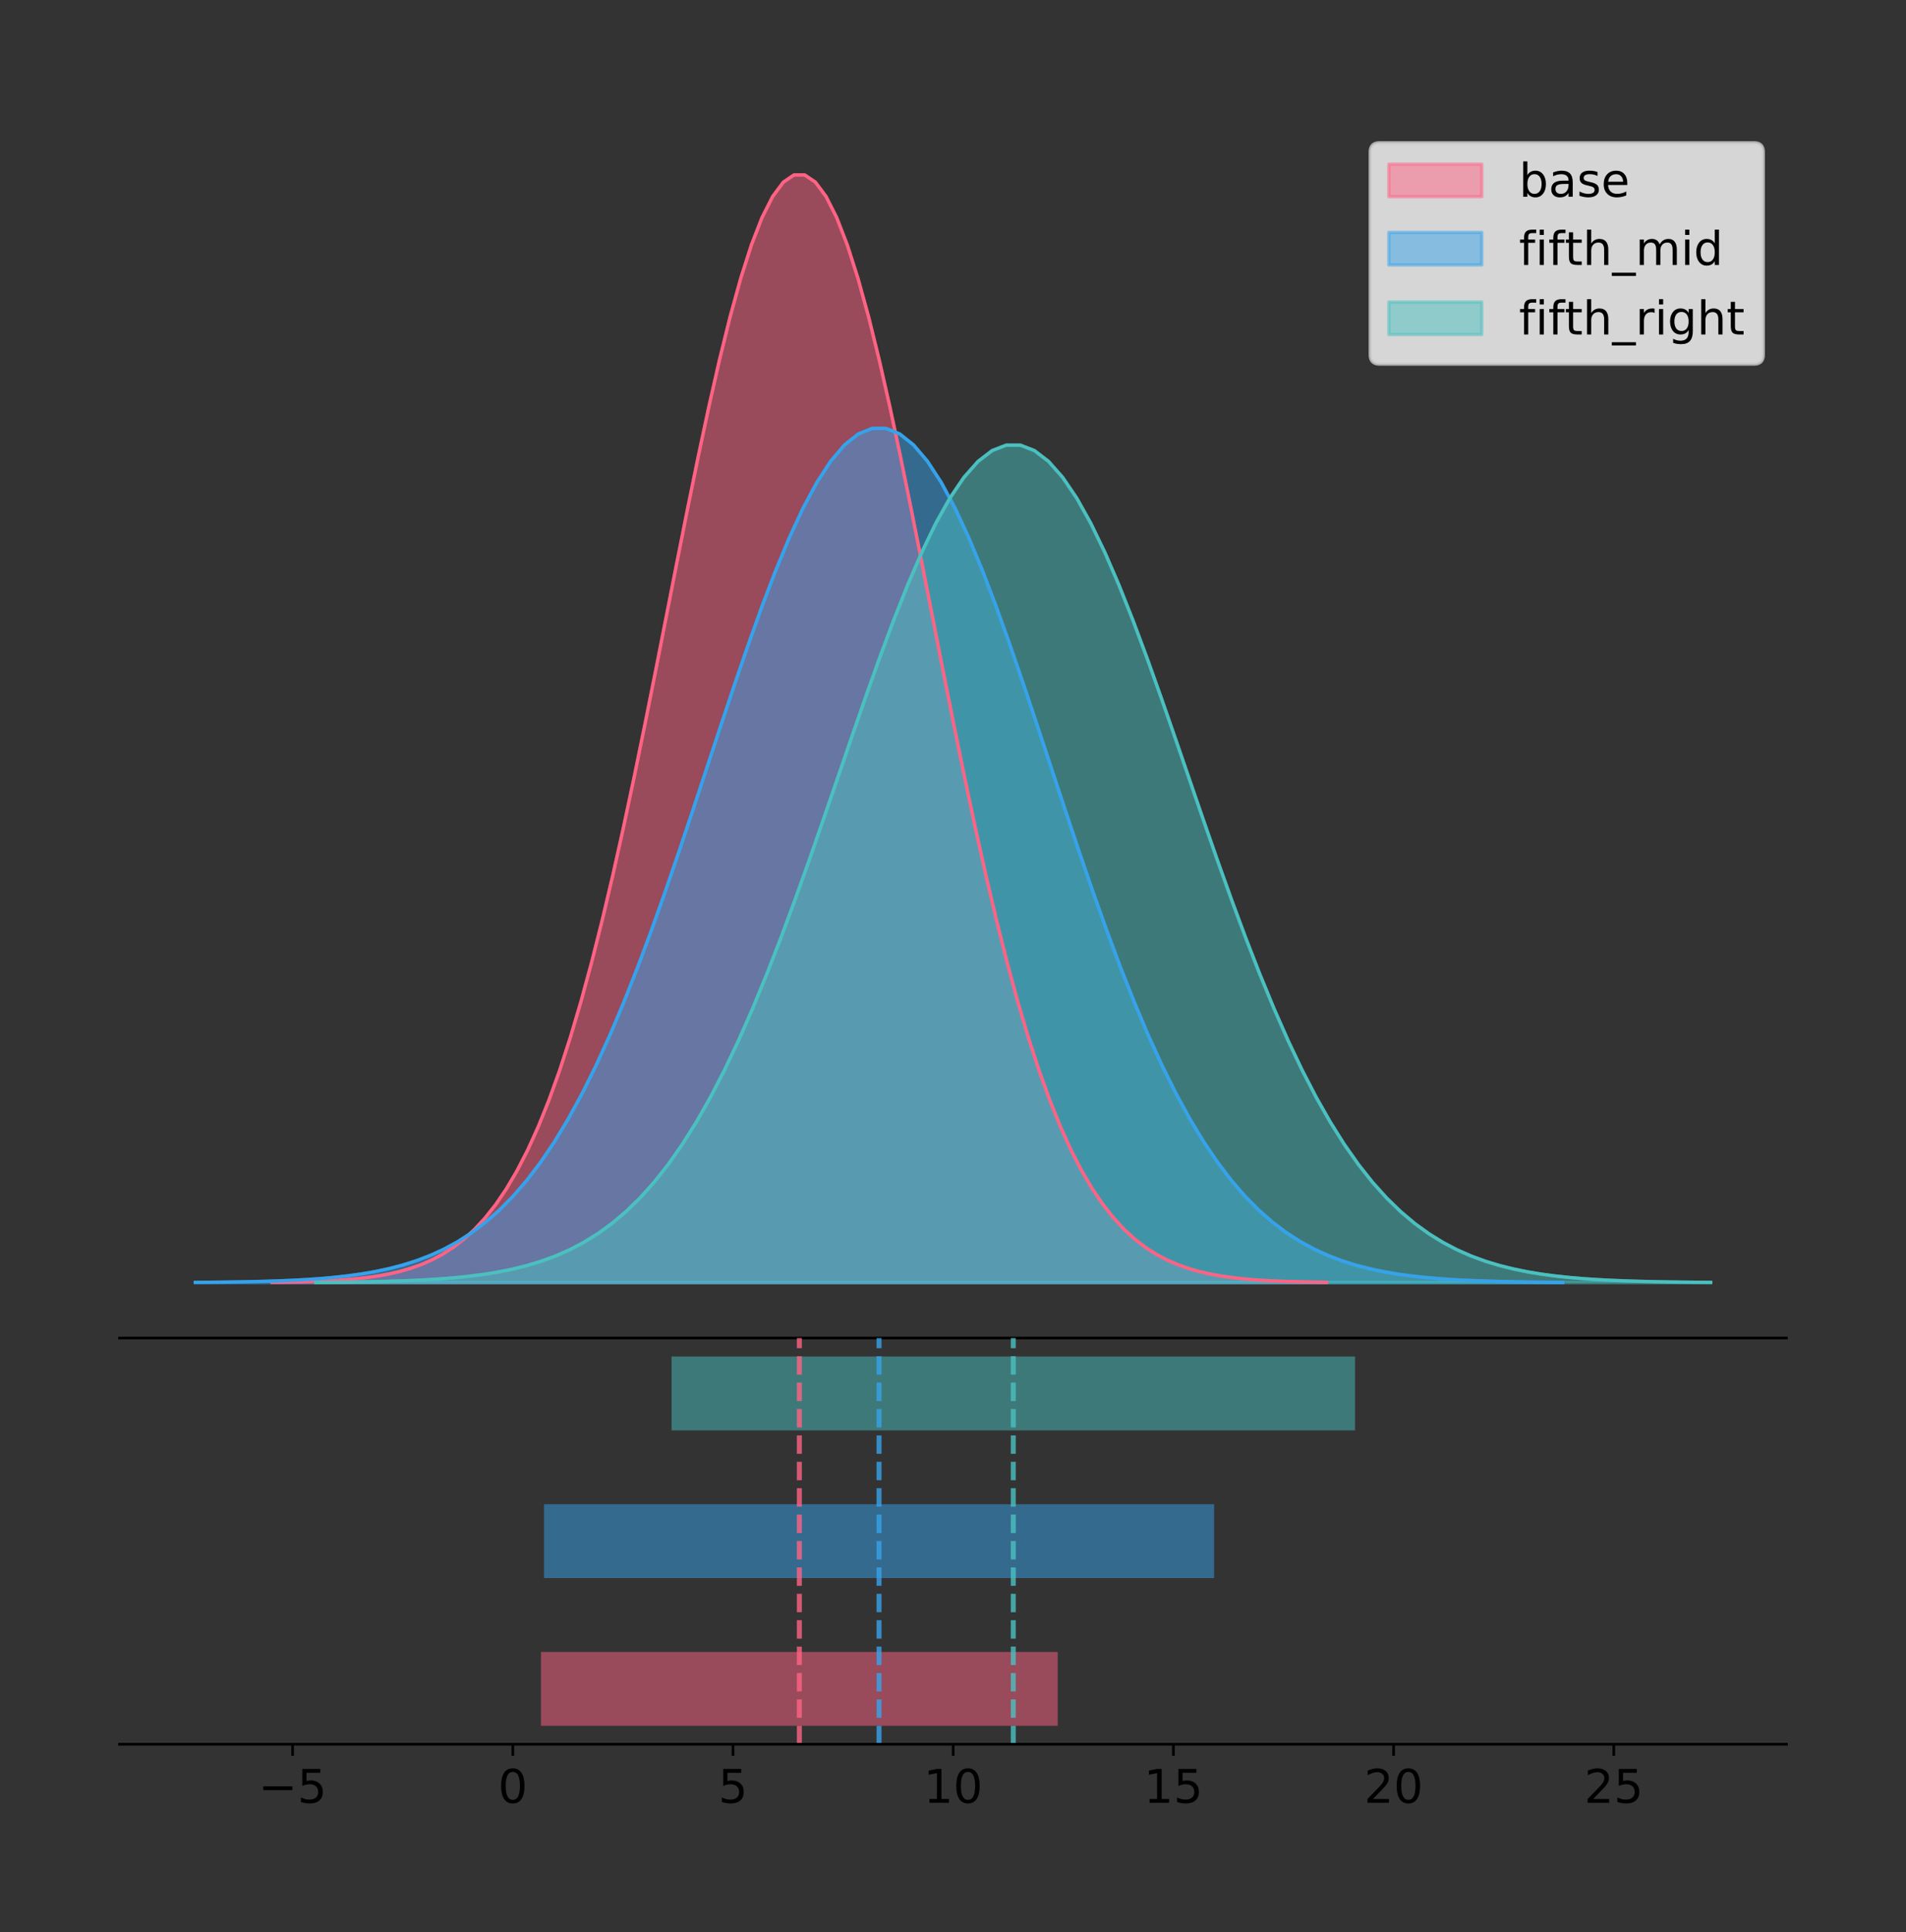 <?xml version="1.0" encoding="utf-8" standalone="no"?>
<!DOCTYPE svg PUBLIC "-//W3C//DTD SVG 1.1//EN"
  "http://www.w3.org/Graphics/SVG/1.1/DTD/svg11.dtd">
<!-- Created with matplotlib (https://matplotlib.org/) -->
<svg height="581.789pt" version="1.1" viewBox="0 0 574.2 581.789" width="574.2pt" xmlns="http://www.w3.org/2000/svg" xmlns:xlink="http://www.w3.org/1999/xlink">
 <rect x="0" y="0" width="574.2" height="581.789" fill="#333333" stroke="none"/>
 <defs>
  <style type="text/css">
*{stroke-linecap:butt;stroke-linejoin:round;}
  </style>
 </defs>
 <g id="figure_1">
  <g id="patch_1">
   <path d="M 0 581.789 
L 574.2 581.789 
L 574.2 0 
L 0 0 
z
" style="fill:none;"/>
  </g>
  <g id="axes_1">
   <g id="patch_2">
    <path d="M 36 402.93 
L 538.2 402.93 
L 538.2 36 
L 36 36 
z
" style="fill:none;"/>
   </g>
   <g id="PolyCollection_1">
    <defs>
     <path d="M 81.953 -195.538 
L 81.953 -195.65 
L 85.162 -195.692 
L 88.371 -195.749 
L 91.581 -195.825 
L 94.79 -195.925 
L 97.999 -196.058 
L 101.208 -196.23 
L 104.418 -196.455 
L 107.627 -196.744 
L 110.836 -197.115 
L 114.045 -197.585 
L 117.255 -198.179 
L 120.464 -198.923 
L 123.673 -199.848 
L 126.883 -200.99 
L 130.092 -202.39 
L 133.301 -204.093 
L 136.51 -206.151 
L 139.72 -208.617 
L 142.929 -211.552 
L 146.138 -215.017 
L 149.348 -219.078 
L 152.557 -223.801 
L 155.766 -229.25 
L 158.975 -235.488 
L 162.185 -242.572 
L 165.394 -250.552 
L 168.603 -259.468 
L 171.812 -269.344 
L 175.022 -280.192 
L 178.231 -292.002 
L 181.44 -304.744 
L 184.65 -318.365 
L 187.859 -332.786 
L 191.068 -347.901 
L 194.277 -363.58 
L 197.487 -379.667 
L 200.696 -395.98 
L 203.905 -412.318 
L 207.115 -428.462 
L 210.324 -444.18 
L 213.533 -459.23 
L 216.742 -473.372 
L 219.952 -486.366 
L 223.161 -497.987 
L 226.37 -508.025 
L 229.579 -516.294 
L 232.789 -522.64 
L 235.998 -526.94 
L 239.207 -529.111 
L 242.417 -529.111 
L 245.626 -526.94 
L 248.835 -522.64 
L 252.044 -516.294 
L 255.254 -508.025 
L 258.463 -497.987 
L 261.672 -486.366 
L 264.882 -473.372 
L 268.091 -459.23 
L 271.3 -444.18 
L 274.509 -428.462 
L 277.719 -412.318 
L 280.928 -395.98 
L 284.137 -379.667 
L 287.346 -363.58 
L 290.556 -347.901 
L 293.765 -332.786 
L 296.974 -318.365 
L 300.184 -304.744 
L 303.393 -292.002 
L 306.602 -280.192 
L 309.811 -269.344 
L 313.021 -259.468 
L 316.23 -250.552 
L 319.439 -242.572 
L 322.648 -235.488 
L 325.858 -229.25 
L 329.067 -223.801 
L 332.276 -219.078 
L 335.486 -215.017 
L 338.695 -211.552 
L 341.904 -208.617 
L 345.113 -206.151 
L 348.323 -204.093 
L 351.532 -202.39 
L 354.741 -200.99 
L 357.951 -199.848 
L 361.16 -198.923 
L 364.369 -198.179 
L 367.578 -197.585 
L 370.788 -197.115 
L 373.997 -196.744 
L 377.206 -196.455 
L 380.415 -196.23 
L 383.625 -196.058 
L 386.834 -195.925 
L 390.043 -195.825 
L 393.253 -195.749 
L 396.462 -195.692 
L 399.671 -195.65 
L 399.671 -195.538 
L 399.671 -195.538 
L 396.462 -195.538 
L 393.253 -195.538 
L 390.043 -195.538 
L 386.834 -195.538 
L 383.625 -195.538 
L 380.415 -195.538 
L 377.206 -195.538 
L 373.997 -195.538 
L 370.788 -195.538 
L 367.578 -195.538 
L 364.369 -195.538 
L 361.16 -195.538 
L 357.951 -195.538 
L 354.741 -195.538 
L 351.532 -195.538 
L 348.323 -195.538 
L 345.113 -195.538 
L 341.904 -195.538 
L 338.695 -195.538 
L 335.486 -195.538 
L 332.276 -195.538 
L 329.067 -195.538 
L 325.858 -195.538 
L 322.648 -195.538 
L 319.439 -195.538 
L 316.23 -195.538 
L 313.021 -195.538 
L 309.811 -195.538 
L 306.602 -195.538 
L 303.393 -195.538 
L 300.184 -195.538 
L 296.974 -195.538 
L 293.765 -195.538 
L 290.556 -195.538 
L 287.346 -195.538 
L 284.137 -195.538 
L 280.928 -195.538 
L 277.719 -195.538 
L 274.509 -195.538 
L 271.3 -195.538 
L 268.091 -195.538 
L 264.882 -195.538 
L 261.672 -195.538 
L 258.463 -195.538 
L 255.254 -195.538 
L 252.044 -195.538 
L 248.835 -195.538 
L 245.626 -195.538 
L 242.417 -195.538 
L 239.207 -195.538 
L 235.998 -195.538 
L 232.789 -195.538 
L 229.579 -195.538 
L 226.37 -195.538 
L 223.161 -195.538 
L 219.952 -195.538 
L 216.742 -195.538 
L 213.533 -195.538 
L 210.324 -195.538 
L 207.115 -195.538 
L 203.905 -195.538 
L 200.696 -195.538 
L 197.487 -195.538 
L 194.277 -195.538 
L 191.068 -195.538 
L 187.859 -195.538 
L 184.65 -195.538 
L 181.44 -195.538 
L 178.231 -195.538 
L 175.022 -195.538 
L 171.812 -195.538 
L 168.603 -195.538 
L 165.394 -195.538 
L 162.185 -195.538 
L 158.975 -195.538 
L 155.766 -195.538 
L 152.557 -195.538 
L 149.348 -195.538 
L 146.138 -195.538 
L 142.929 -195.538 
L 139.72 -195.538 
L 136.51 -195.538 
L 133.301 -195.538 
L 130.092 -195.538 
L 126.883 -195.538 
L 123.673 -195.538 
L 120.464 -195.538 
L 117.255 -195.538 
L 114.045 -195.538 
L 110.836 -195.538 
L 107.627 -195.538 
L 104.418 -195.538 
L 101.208 -195.538 
L 97.999 -195.538 
L 94.79 -195.538 
L 91.581 -195.538 
L 88.371 -195.538 
L 85.162 -195.538 
L 81.953 -195.538 
z
" id="maa30d1c3ae" style="stroke:#ff6384;stroke-opacity:0.5;"/>
    </defs>
    <g clip-path="url(#p58fdc94d11)">
     <use style="fill:#ff6384;fill-opacity:0.5;stroke:#ff6384;stroke-opacity:0.5;" x="0" xlink:href="#maa30d1c3ae" y="581.789"/>
    </g>
   </g>
   <g id="PolyCollection_2">
    <defs>
     <path d="M 58.827 -195.538 
L 58.827 -195.624 
L 62.989 -195.657 
L 67.15 -195.701 
L 71.312 -195.759 
L 75.473 -195.837 
L 79.635 -195.939 
L 83.796 -196.072 
L 87.958 -196.245 
L 92.119 -196.468 
L 96.281 -196.754 
L 100.442 -197.117 
L 104.603 -197.575 
L 108.765 -198.148 
L 112.926 -198.862 
L 117.088 -199.743 
L 121.249 -200.822 
L 125.411 -202.136 
L 129.572 -203.722 
L 133.734 -205.624 
L 137.895 -207.887 
L 142.057 -210.56 
L 146.218 -213.692 
L 150.38 -217.334 
L 154.541 -221.536 
L 158.703 -226.347 
L 162.864 -231.81 
L 167.026 -237.964 
L 171.187 -244.84 
L 175.349 -252.456 
L 179.51 -260.822 
L 183.671 -269.93 
L 187.833 -279.757 
L 191.994 -290.261 
L 196.156 -301.382 
L 200.317 -313.039 
L 204.479 -325.13 
L 208.64 -337.536 
L 212.802 -350.116 
L 216.963 -362.716 
L 221.125 -375.166 
L 225.286 -387.287 
L 229.448 -398.894 
L 233.609 -409.8 
L 237.771 -419.821 
L 241.932 -428.783 
L 246.094 -436.524 
L 250.255 -442.901 
L 254.417 -447.795 
L 258.578 -451.111 
L 262.74 -452.785 
L 266.901 -452.785 
L 271.062 -451.111 
L 275.224 -447.795 
L 279.385 -442.901 
L 283.547 -436.524 
L 287.708 -428.783 
L 291.87 -419.821 
L 296.031 -409.8 
L 300.193 -398.894 
L 304.354 -387.287 
L 308.516 -375.166 
L 312.677 -362.716 
L 316.839 -350.116 
L 321 -337.536 
L 325.162 -325.13 
L 329.323 -313.039 
L 333.485 -301.382 
L 337.646 -290.261 
L 341.808 -279.757 
L 345.969 -269.93 
L 350.13 -260.822 
L 354.292 -252.456 
L 358.453 -244.84 
L 362.615 -237.964 
L 366.776 -231.81 
L 370.938 -226.347 
L 375.099 -221.536 
L 379.261 -217.334 
L 383.422 -213.692 
L 387.584 -210.56 
L 391.745 -207.887 
L 395.907 -205.624 
L 400.068 -203.722 
L 404.23 -202.136 
L 408.391 -200.822 
L 412.553 -199.743 
L 416.714 -198.862 
L 420.876 -198.148 
L 425.037 -197.575 
L 429.198 -197.117 
L 433.36 -196.754 
L 437.521 -196.468 
L 441.683 -196.245 
L 445.844 -196.072 
L 450.006 -195.939 
L 454.167 -195.837 
L 458.329 -195.759 
L 462.49 -195.701 
L 466.652 -195.657 
L 470.813 -195.624 
L 470.813 -195.538 
L 470.813 -195.538 
L 466.652 -195.538 
L 462.49 -195.538 
L 458.329 -195.538 
L 454.167 -195.538 
L 450.006 -195.538 
L 445.844 -195.538 
L 441.683 -195.538 
L 437.521 -195.538 
L 433.36 -195.538 
L 429.198 -195.538 
L 425.037 -195.538 
L 420.876 -195.538 
L 416.714 -195.538 
L 412.553 -195.538 
L 408.391 -195.538 
L 404.23 -195.538 
L 400.068 -195.538 
L 395.907 -195.538 
L 391.745 -195.538 
L 387.584 -195.538 
L 383.422 -195.538 
L 379.261 -195.538 
L 375.099 -195.538 
L 370.938 -195.538 
L 366.776 -195.538 
L 362.615 -195.538 
L 358.453 -195.538 
L 354.292 -195.538 
L 350.13 -195.538 
L 345.969 -195.538 
L 341.808 -195.538 
L 337.646 -195.538 
L 333.485 -195.538 
L 329.323 -195.538 
L 325.162 -195.538 
L 321 -195.538 
L 316.839 -195.538 
L 312.677 -195.538 
L 308.516 -195.538 
L 304.354 -195.538 
L 300.193 -195.538 
L 296.031 -195.538 
L 291.87 -195.538 
L 287.708 -195.538 
L 283.547 -195.538 
L 279.385 -195.538 
L 275.224 -195.538 
L 271.062 -195.538 
L 266.901 -195.538 
L 262.74 -195.538 
L 258.578 -195.538 
L 254.417 -195.538 
L 250.255 -195.538 
L 246.094 -195.538 
L 241.932 -195.538 
L 237.771 -195.538 
L 233.609 -195.538 
L 229.448 -195.538 
L 225.286 -195.538 
L 221.125 -195.538 
L 216.963 -195.538 
L 212.802 -195.538 
L 208.64 -195.538 
L 204.479 -195.538 
L 200.317 -195.538 
L 196.156 -195.538 
L 191.994 -195.538 
L 187.833 -195.538 
L 183.671 -195.538 
L 179.51 -195.538 
L 175.349 -195.538 
L 171.187 -195.538 
L 167.026 -195.538 
L 162.864 -195.538 
L 158.703 -195.538 
L 154.541 -195.538 
L 150.38 -195.538 
L 146.218 -195.538 
L 142.057 -195.538 
L 137.895 -195.538 
L 133.734 -195.538 
L 129.572 -195.538 
L 125.411 -195.538 
L 121.249 -195.538 
L 117.088 -195.538 
L 112.926 -195.538 
L 108.765 -195.538 
L 104.603 -195.538 
L 100.442 -195.538 
L 96.281 -195.538 
L 92.119 -195.538 
L 87.958 -195.538 
L 83.796 -195.538 
L 79.635 -195.538 
L 75.473 -195.538 
L 71.312 -195.538 
L 67.15 -195.538 
L 62.989 -195.538 
L 58.827 -195.538 
z
" id="mfe1dd99458" style="stroke:#36a2eb;stroke-opacity:0.5;"/>
    </defs>
    <g clip-path="url(#p58fdc94d11)">
     <use style="fill:#36a2eb;fill-opacity:0.5;stroke:#36a2eb;stroke-opacity:0.5;" x="0" xlink:href="#mfe1dd99458" y="581.789"/>
    </g>
   </g>
   <g id="PolyCollection_3">
    <defs>
     <path d="M 95.153 -195.538 
L 95.153 -195.623 
L 99.397 -195.655 
L 103.642 -195.698 
L 107.886 -195.755 
L 112.131 -195.831 
L 116.376 -195.931 
L 120.62 -196.062 
L 124.865 -196.231 
L 129.11 -196.45 
L 133.354 -196.73 
L 137.599 -197.086 
L 141.844 -197.535 
L 146.088 -198.097 
L 150.333 -198.797 
L 154.578 -199.66 
L 158.822 -200.719 
L 163.067 -202.007 
L 167.312 -203.562 
L 171.556 -205.427 
L 175.801 -207.645 
L 180.045 -210.266 
L 184.29 -213.336 
L 188.535 -216.907 
L 192.779 -221.027 
L 197.024 -225.743 
L 201.269 -231.1 
L 205.513 -237.133 
L 209.758 -243.874 
L 214.003 -251.341 
L 218.247 -259.543 
L 222.492 -268.472 
L 226.737 -278.106 
L 230.981 -288.405 
L 235.226 -299.308 
L 239.471 -310.736 
L 243.715 -322.591 
L 247.96 -334.753 
L 252.205 -347.087 
L 256.449 -359.44 
L 260.694 -371.647 
L 264.938 -383.53 
L 269.183 -394.909 
L 273.428 -405.601 
L 277.672 -415.426 
L 281.917 -424.212 
L 286.162 -431.802 
L 290.406 -438.054 
L 294.651 -442.852 
L 298.896 -446.103 
L 303.14 -447.744 
L 307.385 -447.744 
L 311.63 -446.103 
L 315.874 -442.852 
L 320.119 -438.054 
L 324.364 -431.802 
L 328.608 -424.212 
L 332.853 -415.426 
L 337.097 -405.601 
L 341.342 -394.909 
L 345.587 -383.53 
L 349.831 -371.647 
L 354.076 -359.44 
L 358.321 -347.087 
L 362.565 -334.753 
L 366.81 -322.591 
L 371.055 -310.736 
L 375.299 -299.308 
L 379.544 -288.405 
L 383.789 -278.106 
L 388.033 -268.472 
L 392.278 -259.543 
L 396.523 -251.341 
L 400.767 -243.874 
L 405.012 -237.133 
L 409.257 -231.1 
L 413.501 -225.743 
L 417.746 -221.027 
L 421.99 -216.907 
L 426.235 -213.336 
L 430.48 -210.266 
L 434.724 -207.645 
L 438.969 -205.427 
L 443.214 -203.562 
L 447.458 -202.007 
L 451.703 -200.719 
L 455.948 -199.66 
L 460.192 -198.797 
L 464.437 -198.097 
L 468.682 -197.535 
L 472.926 -197.086 
L 477.171 -196.73 
L 481.416 -196.45 
L 485.66 -196.231 
L 489.905 -196.062 
L 494.149 -195.931 
L 498.394 -195.831 
L 502.639 -195.755 
L 506.883 -195.698 
L 511.128 -195.655 
L 515.373 -195.623 
L 515.373 -195.538 
L 515.373 -195.538 
L 511.128 -195.538 
L 506.883 -195.538 
L 502.639 -195.538 
L 498.394 -195.538 
L 494.149 -195.538 
L 489.905 -195.538 
L 485.66 -195.538 
L 481.416 -195.538 
L 477.171 -195.538 
L 472.926 -195.538 
L 468.682 -195.538 
L 464.437 -195.538 
L 460.192 -195.538 
L 455.948 -195.538 
L 451.703 -195.538 
L 447.458 -195.538 
L 443.214 -195.538 
L 438.969 -195.538 
L 434.724 -195.538 
L 430.48 -195.538 
L 426.235 -195.538 
L 421.99 -195.538 
L 417.746 -195.538 
L 413.501 -195.538 
L 409.257 -195.538 
L 405.012 -195.538 
L 400.767 -195.538 
L 396.523 -195.538 
L 392.278 -195.538 
L 388.033 -195.538 
L 383.789 -195.538 
L 379.544 -195.538 
L 375.299 -195.538 
L 371.055 -195.538 
L 366.81 -195.538 
L 362.565 -195.538 
L 358.321 -195.538 
L 354.076 -195.538 
L 349.831 -195.538 
L 345.587 -195.538 
L 341.342 -195.538 
L 337.097 -195.538 
L 332.853 -195.538 
L 328.608 -195.538 
L 324.364 -195.538 
L 320.119 -195.538 
L 315.874 -195.538 
L 311.63 -195.538 
L 307.385 -195.538 
L 303.14 -195.538 
L 298.896 -195.538 
L 294.651 -195.538 
L 290.406 -195.538 
L 286.162 -195.538 
L 281.917 -195.538 
L 277.672 -195.538 
L 273.428 -195.538 
L 269.183 -195.538 
L 264.938 -195.538 
L 260.694 -195.538 
L 256.449 -195.538 
L 252.205 -195.538 
L 247.96 -195.538 
L 243.715 -195.538 
L 239.471 -195.538 
L 235.226 -195.538 
L 230.981 -195.538 
L 226.737 -195.538 
L 222.492 -195.538 
L 218.247 -195.538 
L 214.003 -195.538 
L 209.758 -195.538 
L 205.513 -195.538 
L 201.269 -195.538 
L 197.024 -195.538 
L 192.779 -195.538 
L 188.535 -195.538 
L 184.29 -195.538 
L 180.045 -195.538 
L 175.801 -195.538 
L 171.556 -195.538 
L 167.312 -195.538 
L 163.067 -195.538 
L 158.822 -195.538 
L 154.578 -195.538 
L 150.333 -195.538 
L 146.088 -195.538 
L 141.844 -195.538 
L 137.599 -195.538 
L 133.354 -195.538 
L 129.11 -195.538 
L 124.865 -195.538 
L 120.62 -195.538 
L 116.376 -195.538 
L 112.131 -195.538 
L 107.886 -195.538 
L 103.642 -195.538 
L 99.397 -195.538 
L 95.153 -195.538 
z
" id="mf20beef2d3" style="stroke:#4bc0c0;stroke-opacity:0.5;"/>
    </defs>
    <g clip-path="url(#p58fdc94d11)">
     <use style="fill:#4bc0c0;fill-opacity:0.5;stroke:#4bc0c0;stroke-opacity:0.5;" x="0" xlink:href="#mf20beef2d3" y="581.789"/>
    </g>
   </g>
   <g id="line2d_1">
    <path clip-path="url(#p58fdc94d11)" d="M 81.953 386.139 
L 85.162 386.097 
L 88.371 386.04 
L 91.581 385.965 
L 94.79 385.864 
L 97.999 385.732 
L 101.208 385.559 
L 104.418 385.334 
L 107.627 385.045 
L 110.836 384.675 
L 114.045 384.204 
L 117.255 383.61 
L 120.464 382.867 
L 123.673 381.941 
L 126.883 380.799 
L 130.092 379.399 
L 133.301 377.696 
L 136.51 375.639 
L 139.72 373.172 
L 142.929 370.238 
L 146.138 366.772 
L 149.348 362.711 
L 152.557 357.989 
L 155.766 352.539 
L 158.975 346.301 
L 162.185 339.217 
L 165.394 331.237 
L 168.603 322.322 
L 171.812 312.445 
L 175.022 301.597 
L 178.231 289.787 
L 181.44 277.045 
L 184.65 263.424 
L 187.859 249.004 
L 191.068 233.888 
L 194.277 218.209 
L 197.487 202.123 
L 200.696 185.809 
L 203.905 169.471 
L 207.115 153.327 
L 210.324 137.61 
L 213.533 122.559 
L 216.742 108.418 
L 219.952 95.423 
L 223.161 83.803 
L 226.37 73.765 
L 229.579 65.495 
L 232.789 59.15 
L 235.998 54.85 
L 239.207 52.679 
L 242.417 52.679 
L 245.626 54.85 
L 248.835 59.15 
L 252.044 65.495 
L 255.254 73.765 
L 258.463 83.803 
L 261.672 95.423 
L 264.882 108.418 
L 268.091 122.559 
L 271.3 137.61 
L 274.509 153.327 
L 277.719 169.471 
L 280.928 185.809 
L 284.137 202.123 
L 287.346 218.209 
L 290.556 233.888 
L 293.765 249.004 
L 296.974 263.424 
L 300.184 277.045 
L 303.393 289.787 
L 306.602 301.597 
L 309.811 312.445 
L 313.021 322.322 
L 316.23 331.237 
L 319.439 339.217 
L 322.648 346.301 
L 325.858 352.539 
L 329.067 357.989 
L 332.276 362.711 
L 335.486 366.772 
L 338.695 370.238 
L 341.904 373.172 
L 345.113 375.639 
L 348.323 377.696 
L 351.532 379.399 
L 354.741 380.799 
L 357.951 381.941 
L 361.16 382.867 
L 364.369 383.61 
L 367.578 384.204 
L 370.788 384.675 
L 373.997 385.045 
L 377.206 385.334 
L 380.415 385.559 
L 383.625 385.732 
L 386.834 385.864 
L 390.043 385.965 
L 393.253 386.04 
L 396.462 386.097 
L 399.671 386.139 
" style="fill:none;stroke:#ff6384;stroke-linecap:square;"/>
   </g>
   <g id="line2d_2">
    <path clip-path="url(#p58fdc94d11)" d="M 58.827 386.165 
L 62.989 386.132 
L 67.15 386.089 
L 71.312 386.03 
L 75.473 385.953 
L 79.635 385.851 
L 83.796 385.717 
L 87.958 385.544 
L 92.119 385.321 
L 96.281 385.035 
L 100.442 384.673 
L 104.603 384.215 
L 108.765 383.641 
L 112.926 382.928 
L 117.088 382.047 
L 121.249 380.967 
L 125.411 379.654 
L 129.572 378.067 
L 133.734 376.165 
L 137.895 373.902 
L 142.057 371.229 
L 146.218 368.098 
L 150.38 364.456 
L 154.541 360.253 
L 158.703 355.442 
L 162.864 349.979 
L 167.026 343.825 
L 171.187 336.95 
L 175.349 329.333 
L 179.51 320.967 
L 183.671 311.859 
L 187.833 302.033 
L 191.994 291.528 
L 196.156 280.408 
L 200.317 268.751 
L 204.479 256.659 
L 208.64 244.253 
L 212.802 231.673 
L 216.963 219.073 
L 221.125 206.623 
L 225.286 194.502 
L 229.448 182.895 
L 233.609 171.99 
L 237.771 161.968 
L 241.932 153.007 
L 246.094 145.266 
L 250.255 138.888 
L 254.417 133.995 
L 258.578 130.679 
L 262.74 129.004 
L 266.901 129.004 
L 271.062 130.679 
L 275.224 133.995 
L 279.385 138.888 
L 283.547 145.266 
L 287.708 153.007 
L 291.87 161.968 
L 296.031 171.99 
L 300.193 182.895 
L 304.354 194.502 
L 308.516 206.623 
L 312.677 219.073 
L 316.839 231.673 
L 321 244.253 
L 325.162 256.659 
L 329.323 268.751 
L 333.485 280.408 
L 337.646 291.528 
L 341.808 302.033 
L 345.969 311.859 
L 350.13 320.967 
L 354.292 329.333 
L 358.453 336.95 
L 362.615 343.825 
L 366.776 349.979 
L 370.938 355.442 
L 375.099 360.253 
L 379.261 364.456 
L 383.422 368.098 
L 387.584 371.229 
L 391.745 373.902 
L 395.907 376.165 
L 400.068 378.067 
L 404.23 379.654 
L 408.391 380.967 
L 412.553 382.047 
L 416.714 382.928 
L 420.876 383.641 
L 425.037 384.215 
L 429.198 384.673 
L 433.36 385.035 
L 437.521 385.321 
L 441.683 385.544 
L 445.844 385.717 
L 450.006 385.851 
L 454.167 385.953 
L 458.329 386.03 
L 462.49 386.089 
L 466.652 386.132 
L 470.813 386.165 
" style="fill:none;stroke:#36a2eb;stroke-linecap:square;"/>
   </g>
   <g id="line2d_3">
    <path clip-path="url(#p58fdc94d11)" d="M 95.153 386.167 
L 99.397 386.135 
L 103.642 386.092 
L 107.886 386.035 
L 112.131 385.959 
L 116.376 385.859 
L 120.62 385.728 
L 124.865 385.558 
L 129.11 385.339 
L 133.354 385.059 
L 137.599 384.703 
L 141.844 384.255 
L 146.088 383.692 
L 150.333 382.993 
L 154.578 382.129 
L 158.822 381.071 
L 163.067 379.783 
L 167.312 378.227 
L 171.556 376.363 
L 175.801 374.144 
L 180.045 371.524 
L 184.29 368.453 
L 188.535 364.883 
L 192.779 360.763 
L 197.024 356.046 
L 201.269 350.69 
L 205.513 344.656 
L 209.758 337.916 
L 214.003 330.448 
L 218.247 322.247 
L 222.492 313.317 
L 226.737 303.683 
L 230.981 293.385 
L 235.226 282.482 
L 239.471 271.053 
L 243.715 259.199 
L 247.96 247.036 
L 252.205 234.702 
L 256.449 222.349 
L 260.694 210.143 
L 264.938 198.259 
L 269.183 186.88 
L 273.428 176.188 
L 277.672 166.363 
L 281.917 157.577 
L 286.162 149.988 
L 290.406 143.735 
L 294.651 138.938 
L 298.896 135.687 
L 303.14 134.045 
L 307.385 134.045 
L 311.63 135.687 
L 315.874 138.938 
L 320.119 143.735 
L 324.364 149.988 
L 328.608 157.577 
L 332.853 166.363 
L 337.097 176.188 
L 341.342 186.88 
L 345.587 198.259 
L 349.831 210.143 
L 354.076 222.349 
L 358.321 234.702 
L 362.565 247.036 
L 366.81 259.199 
L 371.055 271.053 
L 375.299 282.482 
L 379.544 293.385 
L 383.789 303.683 
L 388.033 313.317 
L 392.278 322.247 
L 396.523 330.448 
L 400.767 337.916 
L 405.012 344.656 
L 409.257 350.69 
L 413.501 356.046 
L 417.746 360.763 
L 421.99 364.883 
L 426.235 368.453 
L 430.48 371.524 
L 434.724 374.144 
L 438.969 376.363 
L 443.214 378.227 
L 447.458 379.783 
L 451.703 381.071 
L 455.948 382.129 
L 460.192 382.993 
L 464.437 383.692 
L 468.682 384.255 
L 472.926 384.703 
L 477.171 385.059 
L 481.416 385.339 
L 485.66 385.558 
L 489.905 385.728 
L 494.149 385.859 
L 498.394 385.959 
L 502.639 386.035 
L 506.883 386.092 
L 511.128 386.135 
L 515.373 386.167 
" style="fill:none;stroke:#4bc0c0;stroke-linecap:square;"/>
   </g>
   <g id="patch_3">
    <path d="M 36 402.93 
L 538.2 402.93 
" style="fill:none;stroke:#000000;stroke-linecap:square;stroke-linejoin:miter;stroke-width:0.8;"/>
   </g>
   <g id="legend_1">
    <g id="patch_4">
     <path d="M 415.602 109.627 
L 528.4 109.627 
Q 531.2 109.627 531.2 106.827 
L 531.2 45.8 
Q 531.2 43 528.4 43 
L 415.602 43 
Q 412.802 43 412.802 45.8 
L 412.802 106.827 
Q 412.802 109.627 415.602 109.627 
z
" style="fill:#ffffff;opacity:0.8;stroke:#cccccc;stroke-linejoin:miter;"/>
    </g>
    <g id="patch_5">
     <path d="M 418.402 59.238 
L 446.402 59.238 
L 446.402 49.438 
L 418.402 49.438 
z
" style="fill:#ff6384;opacity:0.5;stroke:#ff6384;stroke-linejoin:miter;"/>
    </g>
    <g id="text_1">
     <!-- base -->
     <defs>
      <path d="M 48.688 27.297 
Q 48.688 37.203 44.609 42.844 
Q 40.531 48.484 33.406 48.484 
Q 26.266 48.484 22.188 42.844 
Q 18.109 37.203 18.109 27.297 
Q 18.109 17.391 22.188 11.75 
Q 26.266 6.109 33.406 6.109 
Q 40.531 6.109 44.609 11.75 
Q 48.688 17.391 48.688 27.297 
z
M 18.109 46.391 
Q 20.953 51.266 25.266 53.625 
Q 29.594 56 35.594 56 
Q 45.562 56 51.781 48.094 
Q 58.016 40.188 58.016 27.297 
Q 58.016 14.406 51.781 6.484 
Q 45.562 -1.422 35.594 -1.422 
Q 29.594 -1.422 25.266 0.953 
Q 20.953 3.328 18.109 8.203 
L 18.109 0 
L 9.078 0 
L 9.078 75.984 
L 18.109 75.984 
z
" id="DejaVuSans-98"/>
      <path d="M 34.281 27.484 
Q 23.391 27.484 19.188 25 
Q 14.984 22.516 14.984 16.5 
Q 14.984 11.719 18.141 8.906 
Q 21.297 6.109 26.703 6.109 
Q 34.188 6.109 38.703 11.406 
Q 43.219 16.703 43.219 25.484 
L 43.219 27.484 
z
M 52.203 31.203 
L 52.203 0 
L 43.219 0 
L 43.219 8.297 
Q 40.141 3.328 35.547 0.953 
Q 30.953 -1.422 24.312 -1.422 
Q 15.922 -1.422 10.953 3.297 
Q 6 8.016 6 15.922 
Q 6 25.141 12.172 29.828 
Q 18.359 34.516 30.609 34.516 
L 43.219 34.516 
L 43.219 35.406 
Q 43.219 41.609 39.141 45 
Q 35.062 48.391 27.688 48.391 
Q 23 48.391 18.547 47.266 
Q 14.109 46.141 10.016 43.891 
L 10.016 52.203 
Q 14.938 54.109 19.578 55.047 
Q 24.219 56 28.609 56 
Q 40.484 56 46.344 49.844 
Q 52.203 43.703 52.203 31.203 
z
" id="DejaVuSans-97"/>
      <path d="M 44.281 53.078 
L 44.281 44.578 
Q 40.484 46.531 36.375 47.5 
Q 32.281 48.484 27.875 48.484 
Q 21.188 48.484 17.844 46.438 
Q 14.5 44.391 14.5 40.281 
Q 14.5 37.156 16.891 35.375 
Q 19.281 33.594 26.516 31.984 
L 29.594 31.297 
Q 39.156 29.25 43.188 25.516 
Q 47.219 21.781 47.219 15.094 
Q 47.219 7.469 41.188 3.016 
Q 35.156 -1.422 24.609 -1.422 
Q 20.219 -1.422 15.453 -0.562 
Q 10.688 0.297 5.422 2 
L 5.422 11.281 
Q 10.406 8.688 15.234 7.391 
Q 20.062 6.109 24.812 6.109 
Q 31.156 6.109 34.562 8.281 
Q 37.984 10.453 37.984 14.406 
Q 37.984 18.062 35.516 20.016 
Q 33.062 21.969 24.703 23.781 
L 21.578 24.516 
Q 13.234 26.266 9.516 29.906 
Q 5.812 33.547 5.812 39.891 
Q 5.812 47.609 11.281 51.797 
Q 16.75 56 26.812 56 
Q 31.781 56 36.172 55.266 
Q 40.578 54.547 44.281 53.078 
z
" id="DejaVuSans-115"/>
      <path d="M 56.203 29.594 
L 56.203 25.203 
L 14.891 25.203 
Q 15.484 15.922 20.484 11.062 
Q 25.484 6.203 34.422 6.203 
Q 39.594 6.203 44.453 7.469 
Q 49.312 8.734 54.109 11.281 
L 54.109 2.781 
Q 49.266 0.734 44.188 -0.344 
Q 39.109 -1.422 33.891 -1.422 
Q 20.797 -1.422 13.156 6.188 
Q 5.516 13.812 5.516 26.812 
Q 5.516 40.234 12.766 48.109 
Q 20.016 56 32.328 56 
Q 43.359 56 49.781 48.891 
Q 56.203 41.797 56.203 29.594 
z
M 47.219 32.234 
Q 47.125 39.594 43.094 43.984 
Q 39.062 48.391 32.422 48.391 
Q 24.906 48.391 20.391 44.141 
Q 15.875 39.891 15.188 32.172 
z
" id="DejaVuSans-101"/>
     </defs>
     <g transform="translate(457.602 59.238)scale(0.14 -0.14)">
      <use xlink:href="#DejaVuSans-98"/>
      <use x="63.477" xlink:href="#DejaVuSans-97"/>
      <use x="124.756" xlink:href="#DejaVuSans-115"/>
      <use x="176.855" xlink:href="#DejaVuSans-101"/>
     </g>
    </g>
    <g id="patch_6">
     <path d="M 418.402 79.787 
L 446.402 79.787 
L 446.402 69.987 
L 418.402 69.987 
z
" style="fill:#36a2eb;opacity:0.5;stroke:#36a2eb;stroke-linejoin:miter;"/>
    </g>
    <g id="text_2">
     <!-- fifth_mid -->
     <defs>
      <path d="M 37.109 75.984 
L 37.109 68.5 
L 28.516 68.5 
Q 23.688 68.5 21.797 66.547 
Q 19.922 64.594 19.922 59.516 
L 19.922 54.688 
L 34.719 54.688 
L 34.719 47.703 
L 19.922 47.703 
L 19.922 0 
L 10.891 0 
L 10.891 47.703 
L 2.297 47.703 
L 2.297 54.688 
L 10.891 54.688 
L 10.891 58.5 
Q 10.891 67.625 15.141 71.797 
Q 19.391 75.984 28.609 75.984 
z
" id="DejaVuSans-102"/>
      <path d="M 9.422 54.688 
L 18.406 54.688 
L 18.406 0 
L 9.422 0 
z
M 9.422 75.984 
L 18.406 75.984 
L 18.406 64.594 
L 9.422 64.594 
z
" id="DejaVuSans-105"/>
      <path d="M 18.312 70.219 
L 18.312 54.688 
L 36.812 54.688 
L 36.812 47.703 
L 18.312 47.703 
L 18.312 18.016 
Q 18.312 11.328 20.141 9.422 
Q 21.969 7.516 27.594 7.516 
L 36.812 7.516 
L 36.812 0 
L 27.594 0 
Q 17.188 0 13.234 3.875 
Q 9.281 7.766 9.281 18.016 
L 9.281 47.703 
L 2.688 47.703 
L 2.688 54.688 
L 9.281 54.688 
L 9.281 70.219 
z
" id="DejaVuSans-116"/>
      <path d="M 54.891 33.016 
L 54.891 0 
L 45.906 0 
L 45.906 32.719 
Q 45.906 40.484 42.875 44.328 
Q 39.844 48.188 33.797 48.188 
Q 26.516 48.188 22.312 43.547 
Q 18.109 38.922 18.109 30.906 
L 18.109 0 
L 9.078 0 
L 9.078 75.984 
L 18.109 75.984 
L 18.109 46.188 
Q 21.344 51.125 25.703 53.562 
Q 30.078 56 35.797 56 
Q 45.219 56 50.047 50.172 
Q 54.891 44.344 54.891 33.016 
z
" id="DejaVuSans-104"/>
      <path d="M 50.984 -16.609 
L 50.984 -23.578 
L -0.984 -23.578 
L -0.984 -16.609 
z
" id="DejaVuSans-95"/>
      <path d="M 52 44.188 
Q 55.375 50.25 60.062 53.125 
Q 64.75 56 71.094 56 
Q 79.641 56 84.281 50.016 
Q 88.922 44.047 88.922 33.016 
L 88.922 0 
L 79.891 0 
L 79.891 32.719 
Q 79.891 40.578 77.094 44.375 
Q 74.312 48.188 68.609 48.188 
Q 61.625 48.188 57.562 43.547 
Q 53.516 38.922 53.516 30.906 
L 53.516 0 
L 44.484 0 
L 44.484 32.719 
Q 44.484 40.625 41.703 44.406 
Q 38.922 48.188 33.109 48.188 
Q 26.219 48.188 22.156 43.531 
Q 18.109 38.875 18.109 30.906 
L 18.109 0 
L 9.078 0 
L 9.078 54.688 
L 18.109 54.688 
L 18.109 46.188 
Q 21.188 51.219 25.484 53.609 
Q 29.781 56 35.688 56 
Q 41.656 56 45.828 52.969 
Q 50 49.953 52 44.188 
z
" id="DejaVuSans-109"/>
      <path d="M 45.406 46.391 
L 45.406 75.984 
L 54.391 75.984 
L 54.391 0 
L 45.406 0 
L 45.406 8.203 
Q 42.578 3.328 38.25 0.953 
Q 33.938 -1.422 27.875 -1.422 
Q 17.969 -1.422 11.734 6.484 
Q 5.516 14.406 5.516 27.297 
Q 5.516 40.188 11.734 48.094 
Q 17.969 56 27.875 56 
Q 33.938 56 38.25 53.625 
Q 42.578 51.266 45.406 46.391 
z
M 14.797 27.297 
Q 14.797 17.391 18.875 11.75 
Q 22.953 6.109 30.078 6.109 
Q 37.203 6.109 41.297 11.75 
Q 45.406 17.391 45.406 27.297 
Q 45.406 37.203 41.297 42.844 
Q 37.203 48.484 30.078 48.484 
Q 22.953 48.484 18.875 42.844 
Q 14.797 37.203 14.797 27.297 
z
" id="DejaVuSans-100"/>
     </defs>
     <g transform="translate(457.602 79.787)scale(0.14 -0.14)">
      <use xlink:href="#DejaVuSans-102"/>
      <use x="35.205" xlink:href="#DejaVuSans-105"/>
      <use x="62.988" xlink:href="#DejaVuSans-102"/>
      <use x="98.178" xlink:href="#DejaVuSans-116"/>
      <use x="137.387" xlink:href="#DejaVuSans-104"/>
      <use x="200.766" xlink:href="#DejaVuSans-95"/>
      <use x="250.766" xlink:href="#DejaVuSans-109"/>
      <use x="348.178" xlink:href="#DejaVuSans-105"/>
      <use x="375.961" xlink:href="#DejaVuSans-100"/>
     </g>
    </g>
    <g id="patch_7">
     <path d="M 418.402 100.726 
L 446.402 100.726 
L 446.402 90.926 
L 418.402 90.926 
z
" style="fill:#4bc0c0;opacity:0.5;stroke:#4bc0c0;stroke-linejoin:miter;"/>
    </g>
    <g id="text_3">
     <!-- fifth_right -->
     <defs>
      <path d="M 41.109 46.297 
Q 39.594 47.172 37.812 47.578 
Q 36.031 48 33.891 48 
Q 26.266 48 22.188 43.047 
Q 18.109 38.094 18.109 28.812 
L 18.109 0 
L 9.078 0 
L 9.078 54.688 
L 18.109 54.688 
L 18.109 46.188 
Q 20.953 51.172 25.484 53.578 
Q 30.031 56 36.531 56 
Q 37.453 56 38.578 55.875 
Q 39.703 55.766 41.062 55.516 
z
" id="DejaVuSans-114"/>
      <path d="M 45.406 27.984 
Q 45.406 37.75 41.375 43.109 
Q 37.359 48.484 30.078 48.484 
Q 22.859 48.484 18.828 43.109 
Q 14.797 37.75 14.797 27.984 
Q 14.797 18.266 18.828 12.891 
Q 22.859 7.516 30.078 7.516 
Q 37.359 7.516 41.375 12.891 
Q 45.406 18.266 45.406 27.984 
z
M 54.391 6.781 
Q 54.391 -7.172 48.188 -13.984 
Q 42 -20.797 29.203 -20.797 
Q 24.469 -20.797 20.266 -20.094 
Q 16.062 -19.391 12.109 -17.922 
L 12.109 -9.188 
Q 16.062 -11.328 19.922 -12.344 
Q 23.781 -13.375 27.781 -13.375 
Q 36.625 -13.375 41.016 -8.766 
Q 45.406 -4.156 45.406 5.172 
L 45.406 9.625 
Q 42.625 4.781 38.281 2.391 
Q 33.938 0 27.875 0 
Q 17.828 0 11.672 7.656 
Q 5.516 15.328 5.516 27.984 
Q 5.516 40.672 11.672 48.328 
Q 17.828 56 27.875 56 
Q 33.938 56 38.281 53.609 
Q 42.625 51.219 45.406 46.391 
L 45.406 54.688 
L 54.391 54.688 
z
" id="DejaVuSans-103"/>
     </defs>
     <g transform="translate(457.602 100.726)scale(0.14 -0.14)">
      <use xlink:href="#DejaVuSans-102"/>
      <use x="35.205" xlink:href="#DejaVuSans-105"/>
      <use x="62.988" xlink:href="#DejaVuSans-102"/>
      <use x="98.178" xlink:href="#DejaVuSans-116"/>
      <use x="137.387" xlink:href="#DejaVuSans-104"/>
      <use x="200.766" xlink:href="#DejaVuSans-95"/>
      <use x="250.766" xlink:href="#DejaVuSans-114"/>
      <use x="291.879" xlink:href="#DejaVuSans-105"/>
      <use x="319.662" xlink:href="#DejaVuSans-103"/>
      <use x="383.139" xlink:href="#DejaVuSans-104"/>
      <use x="446.518" xlink:href="#DejaVuSans-116"/>
     </g>
    </g>
   </g>
  </g>
  <g id="axes_2">
   <g id="patch_8">
    <path d="M 36 525.24 
L 538.2 525.24 
L 538.2 402.93 
L 36 402.93 
z
" style="fill:none;"/>
   </g>
   <g id="patch_9">
    <path clip-path="url(#pbe1ef700d2)" d="M 162.971 519.68 
L 318.653 519.68 
L 318.653 497.442 
L 162.971 497.442 
z
" style="fill:#ff6384;opacity:0.5;"/>
   </g>
   <g id="patch_10">
    <path clip-path="url(#pbe1ef700d2)" d="M 163.884 475.204 
L 365.757 475.204 
L 365.757 452.966 
L 163.884 452.966 
z
" style="fill:#36a2eb;opacity:0.5;"/>
   </g>
   <g id="patch_11">
    <path clip-path="url(#pbe1ef700d2)" d="M 202.309 430.728 
L 408.217 430.728 
L 408.217 408.49 
L 202.309 408.49 
z
" style="fill:#4bc0c0;opacity:0.5;"/>
   </g>
   <g id="matplotlib.axis_1">
    <g id="xtick_1">
     <g id="line2d_4">
      <defs>
       <path d="M 0 0 
L 0 3.5 
" id="m31a4682e60" style="stroke:#000000;stroke-width:0.8;"/>
      </defs>
      <g>
       <use style="stroke:#000000;stroke-width:0.8;" x="88.154" xlink:href="#m31a4682e60" y="525.24"/>
      </g>
     </g>
     <g id="text_4">
      <!-- −5 -->
      <defs>
       <path d="M 10.594 35.5 
L 73.188 35.5 
L 73.188 27.203 
L 10.594 27.203 
z
" id="DejaVuSans-8722"/>
       <path d="M 10.797 72.906 
L 49.516 72.906 
L 49.516 64.594 
L 19.828 64.594 
L 19.828 46.734 
Q 21.969 47.469 24.109 47.828 
Q 26.266 48.188 28.422 48.188 
Q 40.625 48.188 47.75 41.5 
Q 54.891 34.812 54.891 23.391 
Q 54.891 11.625 47.562 5.094 
Q 40.234 -1.422 26.906 -1.422 
Q 22.312 -1.422 17.547 -0.641 
Q 12.797 0.141 7.719 1.703 
L 7.719 11.625 
Q 12.109 9.234 16.797 8.062 
Q 21.484 6.891 26.703 6.891 
Q 35.156 6.891 40.078 11.328 
Q 45.016 15.766 45.016 23.391 
Q 45.016 31 40.078 35.438 
Q 35.156 39.891 26.703 39.891 
Q 22.75 39.891 18.812 39.016 
Q 14.891 38.141 10.797 36.281 
z
" id="DejaVuSans-53"/>
      </defs>
      <g transform="translate(77.835 542.878)scale(0.14 -0.14)">
       <use xlink:href="#DejaVuSans-8722"/>
       <use x="83.789" xlink:href="#DejaVuSans-53"/>
      </g>
     </g>
    </g>
    <g id="xtick_2">
     <g id="line2d_5">
      <g>
       <use style="stroke:#000000;stroke-width:0.8;" x="154.49" xlink:href="#m31a4682e60" y="525.24"/>
      </g>
     </g>
     <g id="text_5">
      <!-- 0 -->
      <defs>
       <path d="M 31.781 66.406 
Q 24.172 66.406 20.328 58.906 
Q 16.5 51.422 16.5 36.375 
Q 16.5 21.391 20.328 13.891 
Q 24.172 6.391 31.781 6.391 
Q 39.453 6.391 43.281 13.891 
Q 47.125 21.391 47.125 36.375 
Q 47.125 51.422 43.281 58.906 
Q 39.453 66.406 31.781 66.406 
z
M 31.781 74.219 
Q 44.047 74.219 50.516 64.516 
Q 56.984 54.828 56.984 36.375 
Q 56.984 17.969 50.516 8.266 
Q 44.047 -1.422 31.781 -1.422 
Q 19.531 -1.422 13.062 8.266 
Q 6.594 17.969 6.594 36.375 
Q 6.594 54.828 13.062 64.516 
Q 19.531 74.219 31.781 74.219 
z
" id="DejaVuSans-48"/>
      </defs>
      <g transform="translate(150.037 542.878)scale(0.14 -0.14)">
       <use xlink:href="#DejaVuSans-48"/>
      </g>
     </g>
    </g>
    <g id="xtick_3">
     <g id="line2d_6">
      <g>
       <use style="stroke:#000000;stroke-width:0.8;" x="220.826" xlink:href="#m31a4682e60" y="525.24"/>
      </g>
     </g>
     <g id="text_6">
      <!-- 5 -->
      <g transform="translate(216.372 542.878)scale(0.14 -0.14)">
       <use xlink:href="#DejaVuSans-53"/>
      </g>
     </g>
    </g>
    <g id="xtick_4">
     <g id="line2d_7">
      <g>
       <use style="stroke:#000000;stroke-width:0.8;" x="287.162" xlink:href="#m31a4682e60" y="525.24"/>
      </g>
     </g>
     <g id="text_7">
      <!-- 10 -->
      <defs>
       <path d="M 12.406 8.297 
L 28.516 8.297 
L 28.516 63.922 
L 10.984 60.406 
L 10.984 69.391 
L 28.422 72.906 
L 38.281 72.906 
L 38.281 8.297 
L 54.391 8.297 
L 54.391 0 
L 12.406 0 
z
" id="DejaVuSans-49"/>
      </defs>
      <g transform="translate(278.255 542.878)scale(0.14 -0.14)">
       <use xlink:href="#DejaVuSans-49"/>
       <use x="63.623" xlink:href="#DejaVuSans-48"/>
      </g>
     </g>
    </g>
    <g id="xtick_5">
     <g id="line2d_8">
      <g>
       <use style="stroke:#000000;stroke-width:0.8;" x="353.498" xlink:href="#m31a4682e60" y="525.24"/>
      </g>
     </g>
     <g id="text_8">
      <!-- 15 -->
      <g transform="translate(344.591 542.878)scale(0.14 -0.14)">
       <use xlink:href="#DejaVuSans-49"/>
       <use x="63.623" xlink:href="#DejaVuSans-53"/>
      </g>
     </g>
    </g>
    <g id="xtick_6">
     <g id="line2d_9">
      <g>
       <use style="stroke:#000000;stroke-width:0.8;" x="419.834" xlink:href="#m31a4682e60" y="525.24"/>
      </g>
     </g>
     <g id="text_9">
      <!-- 20 -->
      <defs>
       <path d="M 19.188 8.297 
L 53.609 8.297 
L 53.609 0 
L 7.328 0 
L 7.328 8.297 
Q 12.938 14.109 22.625 23.891 
Q 32.328 33.688 34.812 36.531 
Q 39.547 41.844 41.422 45.531 
Q 43.312 49.219 43.312 52.781 
Q 43.312 58.594 39.234 62.25 
Q 35.156 65.922 28.609 65.922 
Q 23.969 65.922 18.812 64.312 
Q 13.672 62.703 7.812 59.422 
L 7.812 69.391 
Q 13.766 71.781 18.938 73 
Q 24.125 74.219 28.422 74.219 
Q 39.75 74.219 46.484 68.547 
Q 53.219 62.891 53.219 53.422 
Q 53.219 48.922 51.531 44.891 
Q 49.859 40.875 45.406 35.406 
Q 44.188 33.984 37.641 27.219 
Q 31.109 20.453 19.188 8.297 
z
" id="DejaVuSans-50"/>
      </defs>
      <g transform="translate(410.927 542.878)scale(0.14 -0.14)">
       <use xlink:href="#DejaVuSans-50"/>
       <use x="63.623" xlink:href="#DejaVuSans-48"/>
      </g>
     </g>
    </g>
    <g id="xtick_7">
     <g id="line2d_10">
      <g>
       <use style="stroke:#000000;stroke-width:0.8;" x="486.17" xlink:href="#m31a4682e60" y="525.24"/>
      </g>
     </g>
     <g id="text_10">
      <!-- 25 -->
      <g transform="translate(477.263 542.878)scale(0.14 -0.14)">
       <use xlink:href="#DejaVuSans-50"/>
       <use x="63.623" xlink:href="#DejaVuSans-53"/>
      </g>
     </g>
    </g>
   </g>
   <g id="line2d_11">
    <path clip-path="url(#pbe1ef700d2)" d="M 240.812 525.24 
L 240.812 402.93 
" style="fill:none;stroke:#ff6384;stroke-dasharray:5.55,2.4;stroke-dashoffset:0;stroke-opacity:0.8;stroke-width:1.5;"/>
   </g>
   <g id="line2d_12">
    <path clip-path="url(#pbe1ef700d2)" d="M 264.82 525.24 
L 264.82 402.93 
" style="fill:none;stroke:#36a2eb;stroke-dasharray:5.55,2.4;stroke-dashoffset:0;stroke-opacity:0.8;stroke-width:1.5;"/>
   </g>
   <g id="line2d_13">
    <path clip-path="url(#pbe1ef700d2)" d="M 305.263 525.24 
L 305.263 402.93 
" style="fill:none;stroke:#4bc0c0;stroke-dasharray:5.55,2.4;stroke-dashoffset:0;stroke-opacity:0.8;stroke-width:1.5;"/>
   </g>
   <g id="patch_12">
    <path d="M 36 525.24 
L 538.2 525.24 
" style="fill:none;stroke:#000000;stroke-linecap:square;stroke-linejoin:miter;stroke-width:0.8;"/>
   </g>
  </g>
 </g>
 <defs>
  <clipPath id="p58fdc94d11">
   <rect height="366.93" width="502.2" x="36" y="36"/>
  </clipPath>
  <clipPath id="pbe1ef700d2">
   <rect height="122.31" width="502.2" x="36" y="402.93"/>
  </clipPath>
 </defs>
</svg>
